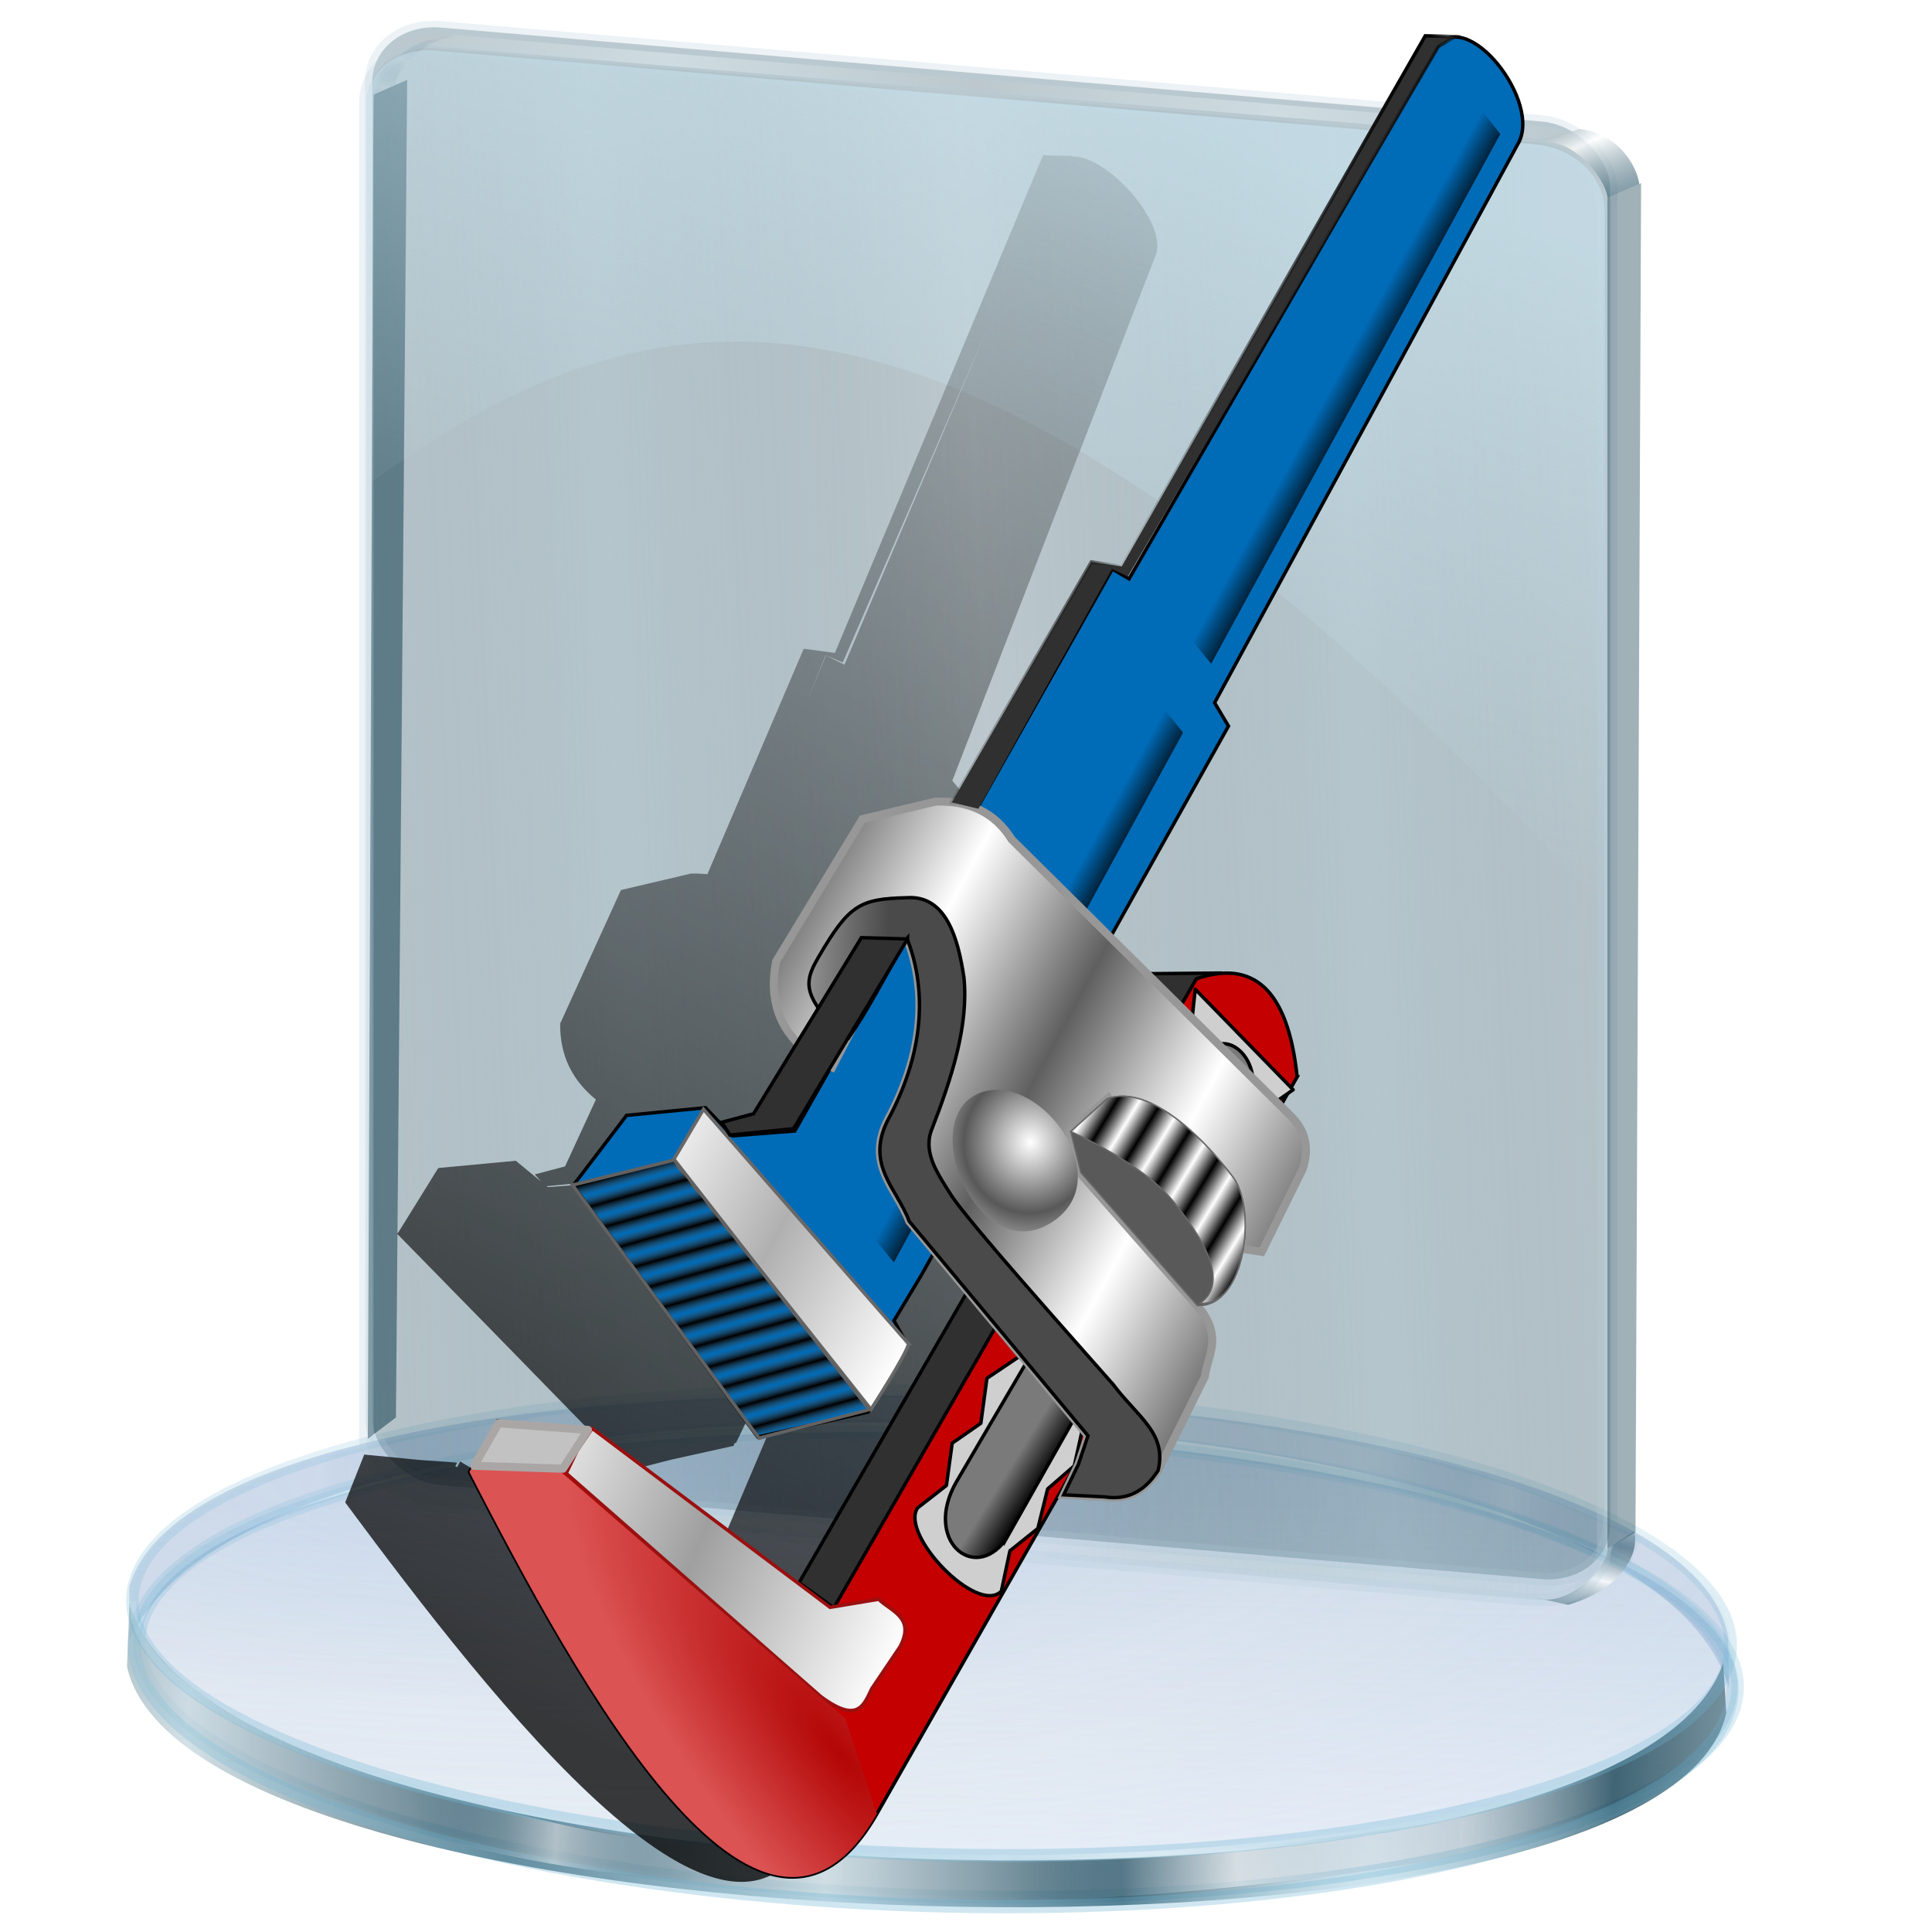 <?xml version="1.0" encoding="UTF-8" standalone="no"?>
<!-- Created with Inkscape (http://www.inkscape.org/) -->

<svg
   xmlns:a="http://ns.adobe.com/AdobeSVGViewerExtensions/3.0/"
   xmlns:dc="http://purl.org/dc/elements/1.1/"
   xmlns:cc="http://creativecommons.org/ns#"
   xmlns:rdf="http://www.w3.org/1999/02/22-rdf-syntax-ns#"
   xmlns:svg="http://www.w3.org/2000/svg"
   xmlns="http://www.w3.org/2000/svg"
   xmlns:xlink="http://www.w3.org/1999/xlink"
   xmlns:sodipodi="http://sodipodi.sourceforge.net/DTD/sodipodi-0.dtd"
   xmlns:inkscape="http://www.inkscape.org/namespaces/inkscape"
   id="svg2"
   sodipodi:version="0.32"
   inkscape:version="0.91 r13725"
   width="256"
   height="256"
   sodipodi:docname="panel-symbolic-work.svg"
   inkscape:output_extension="org.inkscape.output.svg.inkscape"
   version="1.1">
  <defs
     id="defs5">
    <linearGradient
       inkscape:collect="always"
       id="linearGradient4263">
      <stop
         id="stop4265"
         stop-color="#000000"
         stop-opacity="0.765" />
      <stop
         offset="1"
         id="stop4267"
         stop-color="#000000"
         stop-opacity="0.094" />
    </linearGradient>
    <linearGradient
       inkscape:collect="always"
       id="linearGradient4707">
      <stop
         id="stop4709"
         stop-color="#ffffff"
         stop-opacity="1" />
      <stop
         offset="1"
         id="stop4711"
         stop-color="#9f9f9f"
         stop-opacity="1" />
    </linearGradient>
    <linearGradient
       inkscape:collect="always"
       id="linearGradient4699">
      <stop
         id="stop4701"
         stop-color="#ffffff"
         stop-opacity="1" />
      <stop
         offset="1"
         id="stop4703"
         stop-color="#b0b0b0"
         stop-opacity="1" />
    </linearGradient>
    <linearGradient
       inkscape:collect="always"
       id="linearGradient3200">
      <stop
         id="stop3203"
         stop-color="#000000"
         stop-opacity="1" />
      <stop
         offset="1"
         id="stop3205"
         stop-color="#393939"
         stop-opacity="0" />
    </linearGradient>
    <linearGradient
       inkscape:collect="always"
       id="linearGradient3240">
      <stop
         id="stop3242"
         stop-color="#000000"
         stop-opacity="1" />
      <stop
         offset="1"
         id="stop3244"
         stop-color="#000000"
         stop-opacity="0" />
    </linearGradient>
    <linearGradient
       inkscape:collect="always"
       id="linearGradient3230">
      <stop
         id="stop3232"
         stop-color="#000000"
         stop-opacity="1" />
      <stop
         offset="1"
         id="stop3234"
         stop-color="#4d4d4d"
         stop-opacity="0" />
    </linearGradient>
    <linearGradient
       id="linearGradient3220">
      <stop
         id="stop3222"
         stop-color="#b30505"
         stop-opacity="1" />
      <stop
         offset="1"
         id="stop3224"
         stop-color="#db5353"
         stop-opacity="1" />
    </linearGradient>
    <linearGradient
       inkscape:collect="always"
       id="linearGradient3210">
      <stop
         id="stop3212"
         stop-color="#000000"
         stop-opacity="1" />
      <stop
         offset="1"
         id="stop3214"
         stop-color="#ffffff"
         stop-opacity="1" />
    </linearGradient>
    <linearGradient
       inkscape:collect="always"
       id="linearGradient3198">
      <stop
         id="stop3200"
         stop-color="#cfcfcf"
         stop-opacity="1" />
      <stop
         offset="1"
         id="stop3202"
         stop-color="#4a4a4a"
         stop-opacity="1" />
    </linearGradient>
    <linearGradient
       id="linearGradient3190">
      <stop
         id="stop3192"
         stop-color="#5f5f5f"
         stop-opacity="1" />
      <stop
         offset="1"
         id="stop3194"
         stop-color="#ffffff"
         stop-opacity="1" />
    </linearGradient>
    <linearGradient
       inkscape:collect="always"
       id="linearGradient3178">
      <stop
         id="stop3180"
         stop-color="#000000"
         stop-opacity="1" />
      <stop
         offset="1"
         id="stop3182"
         stop-color="#7a7a7a"
         stop-opacity="1" />
    </linearGradient>
    <linearGradient
       id="linearGradient3168">
      <stop
         id="stop3170"
         stop-color="#ffffff"
         stop-opacity="1" />
      <stop
         offset="1"
         id="stop3172"
         stop-color="#585858"
         stop-opacity="1" />
    </linearGradient>
    <linearGradient
       inkscape:collect="always"
       xlink:href="#linearGradient3178"
       id="linearGradient3195"
       gradientUnits="userSpaceOnUse"
       gradientTransform="matrix(0.999,-0.038,0.038,0.999,635.796,-72.301)"
       x1="-374.95"
       y1="245.4"
       x2="-370.78"
       y2="254.88" />
    <linearGradient
       inkscape:collect="always"
       xlink:href="#linearGradient3240"
       id="linearGradient3197"
       gradientUnits="userSpaceOnUse"
       gradientTransform="translate(-183.636,73.636)"
       x1="547.78"
       y1="148.45"
       x2="552.22"
       y2="159.14" />
    <linearGradient
       inkscape:collect="always"
       xlink:href="#linearGradient3190"
       id="linearGradient3199"
       gradientUnits="userSpaceOnUse"
       spreadMethod="reflect"
       x1="380.28"
       y1="208.27"
       x2="397.55"
       y2="250.76" />
    <linearGradient
       inkscape:collect="always"
       xlink:href="#linearGradient3198"
       id="linearGradient3201"
       gradientUnits="userSpaceOnUse"
       spreadMethod="pad"
       x1="387.15"
       y1="315.58"
       x2="389.93"
       y2="272.52" />
    <linearGradient
       inkscape:collect="always"
       xlink:href="#linearGradient3210"
       id="linearGradient3203"
       gradientUnits="userSpaceOnUse"
       spreadMethod="reflect"
       x1="313.49"
       y1="173.43"
       x2="315.9"
       y2="178.56" />
    <radialGradient
       inkscape:collect="always"
       xlink:href="#linearGradient3168"
       id="radialGradient3205"
       gradientUnits="userSpaceOnUse"
       gradientTransform="matrix(1,0,0,0.934,660.121,-39.597)"
       cx="-338.07"
       cy="282.17"
       fx="-338.07"
       fy="282.17"
       r="20.735"
       spreadMethod="reflect" />
    <radialGradient
       inkscape:collect="always"
       xlink:href="#linearGradient3220"
       id="radialGradient3207"
       gradientUnits="userSpaceOnUse"
       gradientTransform="matrix(1.413,1.341,-0.424,0.447,55.924,-67.987)"
       cx="146.7"
       cy="294.24"
       fx="146.7"
       fy="294.24"
       r="62.22" />
    <linearGradient
       inkscape:collect="always"
       xlink:href="#linearGradient3230"
       id="linearGradient3209"
       gradientUnits="userSpaceOnUse"
       spreadMethod="reflect"
       x1="262.51"
       y1="307.72"
       x2="265.67"
       y2="308.98" />
    <linearGradient
       inkscape:collect="always"
       xlink:href="#linearGradient3240"
       id="linearGradient3211"
       gradientUnits="userSpaceOnUse"
       x1="547.78"
       y1="148.45"
       x2="552.22"
       y2="159.14" />
    <linearGradient
       inkscape:collect="always"
       xlink:href="#linearGradient3200"
       id="linearGradient3213"
       gradientUnits="userSpaceOnUse"
       x1="531.74"
       y1="209.96"
       x2="524.13"
       y2="196.03" />
    <linearGradient
       inkscape:collect="always"
       xlink:href="#linearGradient4699"
       id="linearGradient4705"
       x1="254.45"
       y1="254.36"
       x2="273.95"
       y2="300.35"
       gradientUnits="userSpaceOnUse"
       spreadMethod="reflect" />
    <linearGradient
       inkscape:collect="always"
       xlink:href="#linearGradient4707"
       id="linearGradient4713"
       x1="173.93"
       y1="244.57"
       x2="194.2"
       y2="307.91"
       gradientUnits="userSpaceOnUse"
       spreadMethod="reflect" />
    <linearGradient
       inkscape:collect="always"
       xlink:href="#linearGradient4263"
       id="linearGradient4269"
       x1="184.94"
       y1="249.76"
       x2="44.528"
       y2="21.425"
       gradientUnits="userSpaceOnUse"
       gradientTransform="matrix(0.584,0.747,-0.718,0.413,138.062,-14.81)" />
    <filter
       inkscape:collect="always"
       id="filter4443"
       x="-0.056"
       width="1.113"
       y="-0.026"
       height="1.053"
       color-interpolation-filters="sRGB">
      <feGaussianBlur
         inkscape:collect="always"
         stdDeviation="2.442"
         id="feGaussianBlur4445" />
    </filter>
    <linearGradient
       id="linearGradient4385">
      <stop
         stop-opacity="0.535"
         stop-color="#1a485c"
         id="stop4387" />
      <stop
         stop-opacity="0.769"
         stop-color="#ffffff"
         id="stop4389"
         offset="1" />
    </linearGradient>
    <linearGradient
       id="linearGradient3828">
      <stop
         id="stop3830"
         stop-color="#ffffff"
         stop-opacity="0.486" />
      <stop
         id="stop3832"
         offset="1"
         stop-color="#286483"
         stop-opacity="0" />
    </linearGradient>
    <linearGradient
       id="linearGradient3906">
      <stop
         id="stop3908"
         stop-color="#cedce2"
         stop-opacity="1" />
      <stop
         offset="1"
         id="stop3910"
         stop-color="#cedce2"
         stop-opacity="0" />
    </linearGradient>
    <linearGradient
       id="linearGradient3878">
      <stop
         id="stop3880"
         stop-color="#cdeaf6"
         stop-opacity="0.915" />
      <stop
         offset="1"
         id="stop3882"
         stop-color="#c5e1ed"
         stop-opacity="0" />
    </linearGradient>
    <linearGradient
       id="linearGradient3867">
      <stop
         id="stop3869"
         stop-color="#99bbc9"
         stop-opacity="0.338" />
      <stop
         offset="1"
         id="stop3871"
         stop-color="#174457"
         stop-opacity="0" />
    </linearGradient>
    <linearGradient
       id="linearGradient3851">
      <stop
         id="stop3853"
         stop-color="#123e50"
         stop-opacity="0.683" />
      <stop
         id="stop3861"
         offset="0.371"
         stop-color="#c6d7de"
         stop-opacity="0.749" />
      <stop
         id="stop3859"
         offset="0.716"
         stop-color="#123e50"
         stop-opacity="0.782" />
      <stop
         offset="1"
         id="stop3855"
         stop-color="#c3d4db"
         stop-opacity="0.099" />
    </linearGradient>
    <linearGradient
       id="linearGradient3824">
      <stop
         id="stop3826"
         stop-color="#ffffff"
         stop-opacity="0.838" />
      <stop
         id="stop3828"
         offset="1"
         stop-color="#70b5d4"
         stop-opacity="0" />
    </linearGradient>
    <linearGradient
       id="linearGradient3815">
      <stop
         id="stop3817"
         stop-color="#9fcaff"
         stop-opacity="0.113" />
      <stop
         id="stop3819"
         offset="1"
         stop-color="#668dbd"
         stop-opacity="0" />
    </linearGradient>
    <linearGradient
       id="linearGradient3773">
      <stop
         id="stop3775"
         stop-color="#70b5d4"
         stop-opacity="0.838" />
      <stop
         offset="1"
         id="stop3777"
         stop-color="#70b5d4"
         stop-opacity="0.275" />
    </linearGradient>
    <linearGradient
       id="linearGradient3765">
      <stop
         id="stop3767"
         stop-color="#668dbd"
         stop-opacity="0.353" />
      <stop
         offset="1"
         id="stop3769"
         stop-color="#668dbd"
         stop-opacity="0.094" />
    </linearGradient>
    <linearGradient
       inkscape:collect="always"
       xlink:href="#linearGradient4385"
       id="linearGradient3898"
       x1="364.85"
       y1="0.77"
       x2="360.76"
       y2="-7.507"
       gradientUnits="userSpaceOnUse"
       spreadMethod="reflect"
       gradientTransform="matrix(0.827,0,0,0.827,-170.303,-15.752)" />
    <linearGradient
       inkscape:collect="always"
       xlink:href="#linearGradient3906"
       id="linearGradient3912"
       x1="317.98"
       y1="-13.08"
       x2="359.28"
       y2="-16.12"
       gradientUnits="userSpaceOnUse"
       spreadMethod="reflect"
       gradientTransform="matrix(0.827,0,0,0.827,-170.303,-15.752)" />
    <linearGradient
       id="linearGradient3578">
      <stop
         id="stop3580"
         stop-color="#000000"
         stop-opacity="1" />
      <stop
         offset="1"
         id="stop3582"
         stop-color="#fffcfc"
         stop-opacity="1" />
    </linearGradient>
    <linearGradient
       gradientTransform="matrix(2.162,0,0,2.6,-140.292,-51.897)"
       id="XMLID_26_"
       gradientUnits="userSpaceOnUse"
       x1="76.24"
       y1="31.681"
       x2="76.24"
       y2="40.478">
      <stop
         offset="8.046%"
         id="stop191"
         stop-color="rgb(255,255,255)" />
      <stop
         offset="100%"
         id="stop193"
         stop-color="rgb(255,255,255)"
         stop-opacity="0" />
    </linearGradient>
    <radialGradient
       gradientTransform="matrix(2.162,0,0,2.6,-139.897,-51.106)"
       id="XMLID_25_"
       cx="76.51"
       cy="49.45"
       r="14.862"
       fx="76.51"
       fy="49.45"
       gradientUnits="userSpaceOnUse">
      <stop
         id="stop184"
         stop-color="rgb(187,235,255)" />
      <stop
         offset="1"
         id="stop186"
         stop-color="#7b7b7d"
         stop-opacity="1" />
      <a:midPointStop
         offset="0"
         stop-color="#BBEBFF" />
      <a:midPointStop
         offset="0.5"
         stop-color="#BBEBFF" />
      <a:midPointStop
         offset="1"
         stop-color="#003DD7" />
    </radialGradient>
    <radialGradient
       gradientUnits="userSpaceOnUse"
       fy="49.45"
       fx="76.51"
       r="14.862"
       cy="49.45"
       cx="76.51"
       id="radialGradient3407"
       gradientTransform="matrix(2.162,0,0,2.6,-139.897,-51.106)">
      <stop
         id="stop3409"
         stop-color="#55b6de"
         stop-opacity="1" />
      <stop
         id="stop3411"
         offset="1"
         stop-color="#000007"
         stop-opacity="1" />
      <a:midPointStop
         offset="0"
         stop-color="#BBEBFF" />
      <a:midPointStop
         offset="0.5"
         stop-color="#BBEBFF" />
      <a:midPointStop
         offset="1"
         stop-color="#003DD7" />
    </radialGradient>
    <linearGradient
       id="linearGradient2924">
      <stop
         id="stop2926"
         stop-color="#205274"
         stop-opacity="0.754" />
      <stop
         offset="1"
         id="stop2928"
         stop-color="#ffffff"
         stop-opacity="0.458" />
    </linearGradient>
    <linearGradient
       inkscape:collect="always"
       xlink:href="#linearGradient3828"
       id="linearGradient3662"
       gradientUnits="userSpaceOnUse"
       gradientTransform="matrix(0.827,0,0,-0.827,-106.377,393.99)"
       spreadMethod="reflect"
       x1="229.62"
       y1="253.18"
       x2="266.18"
       y2="254.22" />
    <linearGradient
       inkscape:collect="always"
       xlink:href="#linearGradient3828"
       id="linearGradient3664"
       gradientUnits="userSpaceOnUse"
       gradientTransform="matrix(-0.82,-0.107,0.107,-0.82,367.072,422.465)"
       spreadMethod="reflect"
       x1="226.48"
       y1="251.92"
       x2="249.45"
       y2="252.55" />
    <linearGradient
       inkscape:collect="always"
       xlink:href="#linearGradient3765"
       id="linearGradient3666"
       gradientUnits="userSpaceOnUse"
       x1="17.757"
       y1="183.53"
       x2="17.757"
       y2="256.25" />
    <linearGradient
       inkscape:collect="always"
       xlink:href="#linearGradient3773"
       id="linearGradient3668"
       gradientUnits="userSpaceOnUse"
       x1="66.09"
       y1="264.77"
       x2="67.09"
       y2="173.91" />
    <linearGradient
       inkscape:collect="always"
       xlink:href="#linearGradient3851"
       id="linearGradient3670"
       gradientUnits="userSpaceOnUse"
       gradientTransform="matrix(0.827,0,0,0.827,-100.847,27.345)"
       spreadMethod="reflect"
       x1="218.43"
       y1="236.06"
       x2="354.07"
       y2="234.6" />
    <linearGradient
       inkscape:collect="always"
       xlink:href="#linearGradient3828"
       id="linearGradient3674"
       gradientUnits="userSpaceOnUse"
       gradientTransform="matrix(0.827,0,0,0.608,-100.847,80.374)"
       spreadMethod="reflect"
       x1="226.48"
       y1="251.92"
       x2="249.45"
       y2="252.55" />
    <linearGradient
       inkscape:collect="always"
       xlink:href="#linearGradient3828"
       id="linearGradient3676"
       gradientUnits="userSpaceOnUse"
       gradientTransform="matrix(-0.827,0,0,0.633,365.062,74.618)"
       spreadMethod="reflect"
       x1="229.62"
       y1="253.18"
       x2="266.18"
       y2="254.22" />
    <radialGradient
       inkscape:collect="always"
       xlink:href="#linearGradient3815"
       id="radialGradient3678"
       gradientUnits="userSpaceOnUse"
       gradientTransform="matrix(1,0,0,0.283,0,157.826)"
       spreadMethod="reflect"
       cx="-39.669"
       cy="149.73"
       fx="-39.669"
       fy="149.73"
       r="126.76" />
    <linearGradient
       inkscape:collect="always"
       xlink:href="#linearGradient3824"
       id="linearGradient3682"
       gradientUnits="userSpaceOnUse"
       gradientTransform="matrix(0.827,0,0,0.862,114.192,14.734)"
       spreadMethod="reflect"
       x1="66.09"
       y1="264.77"
       x2="144.1"
       y2="234.13" />
    <linearGradient
       id="linearGradient4311">
      <stop
         stop-opacity="1"
         stop-color="#bcbfeb"
         id="stop4313" />
      <stop
         stop-opacity="1"
         stop-color="#5975ff"
         offset="0.293"
         id="stop4315" />
      <stop
         stop-opacity="1"
         stop-color="#000984"
         id="stop4317-3"
         offset="1" />
    </linearGradient>
    <linearGradient
       id="linearGradient3381">
      <stop
         stop-opacity="1"
         stop-color="#ffffff"
         id="stop3383" />
      <stop
         stop-opacity="0"
         stop-color="#ffffff"
         offset="1"
         id="stop3385" />
    </linearGradient>
    <linearGradient
       y2="6.578"
       x2="63.37"
       y1="10.421"
       x1="61.93"
       spreadMethod="reflect"
       gradientTransform="translate(-69.456,-43.096)"
       gradientUnits="userSpaceOnUse"
       id="linearGradient5480"
       xlink:href="#linearGradient3828"
       inkscape:collect="always" />
    <linearGradient
       y2="-16.12"
       x2="359.28"
       y1="-13.08"
       x1="317.98"
       spreadMethod="reflect"
       gradientTransform="matrix(0.827,0,0,0.827,-170.303,173.553)"
       gradientUnits="userSpaceOnUse"
       id="linearGradient5482"
       xlink:href="#linearGradient3906"
       inkscape:collect="always" />
    <linearGradient
       y2="-4.093"
       x2="361.38"
       y1="-9.786"
       x1="359.71"
       spreadMethod="reflect"
       gradientTransform="matrix(0.827,0,0,-0.827,-170.515,161.484)"
       gradientUnits="userSpaceOnUse"
       id="linearGradient5484"
       xlink:href="#linearGradient4385"
       inkscape:collect="always" />
    <linearGradient
       y2="54.15"
       x2="278.95"
       y1="56.22"
       x1="227.44"
       spreadMethod="reflect"
       gradientTransform="matrix(0.827,0,0,0.827,-171.108,0.533)"
       gradientUnits="userSpaceOnUse"
       id="linearGradient5486"
       xlink:href="#linearGradient3867"
       inkscape:collect="always" />
    <linearGradient
       y2="54.154"
       x2="264.02"
       y1="-44.748"
       x1="289.32"
       gradientTransform="matrix(0.823,0.08,0,0.827,-170.303,-15.752)"
       gradientUnits="userSpaceOnUse"
       id="linearGradient5488"
       xlink:href="#linearGradient3878"
       inkscape:collect="always" />
    <linearGradient
       inkscape:collect="always"
       xlink:href="#linearGradient3773"
       id="linearGradient4706"
       gradientUnits="userSpaceOnUse"
       x1="66.09"
       y1="264.77"
       x2="67.09"
       y2="173.91" />
    <linearGradient
       inkscape:collect="always"
       xlink:href="#linearGradient3773"
       id="linearGradient4708"
       gradientUnits="userSpaceOnUse"
       x1="66.09"
       y1="264.77"
       x2="67.09"
       y2="173.91" />
  </defs>
  <sodipodi:namedview
     inkscape:window-height="1056"
     inkscape:window-width="1920"
     inkscape:pageshadow="2"
     inkscape:pageopacity="0.0"
     guidetolerance="10.0"
     gridtolerance="10.0"
     objecttolerance="10.0"
     borderopacity="1.0"
     bordercolor="#666666"
     pagecolor="#ffffff"
     id="base"
     showgrid="false"
     inkscape:zoom="3.5429688"
     inkscape:cx="128"
     inkscape:cy="128"
     inkscape:window-x="0"
     inkscape:window-y="0"
     inkscape:current-layer="svg2"
     inkscape:window-maximized="1" />
  <g
     id="g3846"
     transform="matrix(1.018,0.031,-0.031,1.018,-7.089,2.976)">
    <path
       style="opacity:0.6;fill:url(#linearGradient3662);fill-opacity:1;stroke:none"
       sodipodi:nodetypes="ccccc"
       inkscape:connector-curvature="0"
       id="path3807"
       d="m 54.736,189.873 c 11.343,-2.986 45.459,-11.095 58.887,-9.859 l -0.886,-4.417 c -12.716,0.165 -45.309,4.766 -58.434,9.796 z" />
    <path
       style="fill:url(#linearGradient3664);fill-opacity:1;stroke:none"
       d="m 225.185,193.85 c -10.996,-4.577 -21.979,-7.512 -35.16,-9.587 l 1.518,-4.32 c 13.501,1.503 24.017,6.306 34.784,10.309 z"
       id="path3803"
       inkscape:connector-curvature="0"
       sodipodi:nodetypes="ccccc" />
    <path
       style="fill:#7b97c2;fill-opacity:0.332;stroke:none"
       sodipodi:nodetypes="ccccc"
       inkscape:connector-curvature="0"
       id="path3781"
       d="m 29.953,202.769 0.296,6.783 c 17.429,-41.667 194.672,-41.857 208.155,0 l -0.296,-6.502 C 231.103,165.66 39.311,165.153 29.953,202.769 Z" />
    <ellipse
       style="fill:url(#linearGradient3666);fill-opacity:1;stroke:url(#linearGradient4706);stroke-width:1.959;stroke-miterlimit:4;stroke-dasharray:none;stroke-opacity:0.427"
       ry="34.923"
       rx="125.78"
       cy="220.19"
       cx="24.564"
       transform="matrix(0.827,0,0,0.862,115.18,19.83)"
       id="path3755"
       stroke-miterlimit="4" />
    <path
       style="fill:url(#linearGradient3670);fill-opacity:1;stroke:none"
       d="m 29.983,213.069 0.067,-8.22 c 13.102,40.124 195.927,39.629 207.496,1.437 l 0.592,6.502 C 231.132,250.178 39.34,250.685 29.983,213.069 Z"
       id="path3783"
       inkscape:connector-curvature="0"
       sodipodi:nodetypes="ccccc" />
    <ellipse
       style="fill:none;stroke:url(#linearGradient4708);stroke-width:1.959;stroke-miterlimit:4;stroke-dasharray:none;stroke-opacity:0.427"
       ry="34.923"
       rx="125.78"
       cy="220.19"
       cx="24.564"
       id="path3785"
       transform="matrix(0.827,0,0,0.89,114.517,13.925)"
       stroke-miterlimit="4" />
    <path
       style="fill:url(#linearGradient3674);fill-opacity:1;stroke:none"
       sodipodi:nodetypes="ccccc"
       inkscape:connector-curvature="0"
       id="path3789"
       d="m 68.008,227.81 c 11.496,2.29 23.526,5.878 36.865,6.135 l -0.346,4.779 c -13.505,-0.504 -25.08,-2.407 -35.682,-5.023 z" />
    <path
       style="fill:url(#linearGradient3676);fill-opacity:1;stroke:none"
       d="m 203.819,227.637 c -11.343,2.117 -44.492,8.055 -57.986,6.597 l -0.144,5.491 c 12.959,0.451 46.312,-4.401 58.375,-7.444 z"
       id="path3799"
       inkscape:connector-curvature="0"
       sodipodi:nodetypes="ccccc" />
    <ellipse
       style="fill:url(#radialGradient3678);fill-opacity:1;stroke:url(#linearGradient3668);stroke-width:1.959;stroke-miterlimit:4;stroke-dasharray:none;stroke-opacity:0.427"
       ry="34.923"
       rx="125.78"
       cy="220.19"
       cx="24.564"
       id="path3811"
       transform="matrix(0.827,0,0,0.862,114.122,14.437)"
       stroke-miterlimit="4" />
    <path
       style="fill:none;stroke:url(#linearGradient3682);stroke-width:0.827;stroke-miterlimit:4;stroke-dasharray:none;stroke-opacity:0.427"
       sodipodi:nodetypes="csc"
       inkscape:connector-curvature="0"
       id="path3821"
       d="m 238.526,204.545 c 0,16.626 -46.571,30.105 -104.02,30.105 -57.448,0 -104.02,-13.478 -104.02,-30.105"
       stroke-miterlimit="4" />
  </g>
  <g
     id="g3834"
     transform="matrix(1.164,0,0,1.019,61.635,41.137)">
    <path
       style="fill:url(#linearGradient5480);fill-opacity:1;stroke:none"
       sodipodi:nodetypes="ccccc"
       inkscape:connector-curvature="0"
       id="path3818"
       d="m -10.608,-28.051 2.642,-1.321 c 0.547,-2.317 2.202,-4.95 6.725,-6.325 -3.306,0.187 -5.221,1.438 -6.725,3.002 -1.981,1.479 -2.332,3.06 -2.642,4.644 z" />
    <path
       style="opacity:0.771;fill:url(#linearGradient5482);fill-opacity:1;stroke:none"
       d="m -4.665,154.856 3.313,-1.371 128.169,12.337 -4.455,1.142 z"
       id="path3914"
       inkscape:connector-curvature="0" />
    <path
       style="fill:url(#linearGradient5484);fill-opacity:1;stroke:none"
       d="m 121.931,167.403 c 3.221,1.302 7.77,-3.233 8.169,-6.413 l 3.02,-2.244 c 0.632,4.076 -2.777,8.039 -7.569,9.569 z"
       id="path3900"
       inkscape:connector-curvature="0"
       sodipodi:nodetypes="ccccc" />
    <rect
       style="opacity:0.6;fill:#123e50;fill-opacity:0.473;stroke:#b6ccd6;stroke-width:1.658;stroke-miterlimit:4;stroke-dasharray:none;stroke-opacity:0.427"
       transform="matrix(0.995,0.097,0,1,0,0)"
       ry="7.847"
       y="-36.518"
       x="-10.624"
       height="189.54"
       width="141.62"
       id="rect3863"
       stroke-miterlimit="4"
       rx="7.847" />
    <path
       style="fill:#204757;fill-opacity:0.585;stroke:none"
       d="m -10.438,-28.065 3.837,-1.918 -1.279,173.933 -3.197,2.771 z"
       id="path3888"
       inkscape:connector-curvature="0"
       sodipodi:nodetypes="ccccc" />
    <rect
       style="opacity:0.6;fill:url(#linearGradient5486);fill-opacity:1;stroke:#b6ccd6;stroke-width:1.658;stroke-miterlimit:4;stroke-dasharray:none;stroke-opacity:0.427"
       id="rect3865"
       width="141.62"
       height="189.54"
       x="-11.295"
       y="-33.755"
       ry="7.847"
       transform="matrix(0.995,0.097,0,1,0,0)"
       stroke-miterlimit="4"
       rx="7.847" />
    <path
       style="opacity:0.6;fill:url(#linearGradient5488);fill-opacity:1;stroke:none"
       sodipodi:nodetypes="sssccss"
       inkscape:connector-curvature="0"
       id="rect3875"
       d="M -3.432,-33.793 121.899,-21.591 c 4.327,0.421 7.81,4.26 7.81,8.608 l 0,90.849 C 54.59,-16.358 19.503,-2.635 -11.242,22.793 l 0,-49.499 c 0,-4.347 3.483,-7.508 7.81,-7.087 z" />
    <path
       style="fill:#204757;fill-opacity:0.418;stroke:none"
       sodipodi:nodetypes="ccccc"
       inkscape:connector-curvature="0"
       id="path3886"
       d="m 130.029,-14.636 3.837,-1.918 -0.639,175.425 -3.197,2.132 z" />
    <path
       style="fill:url(#linearGradient3898);fill-opacity:1;stroke:none"
       sodipodi:nodetypes="ccccc"
       inkscape:connector-curvature="0"
       id="path3890"
       d="m 122.143,-21.67 c 3.221,-1.302 7.51,3.847 7.909,7.027 l 3.607,-1.801 c -0.28,-2.409 -2.444,-6.622 -6.827,-7.144 z" />
    <path
       style="fill:url(#linearGradient3912);fill-opacity:1;stroke:none"
       inkscape:connector-curvature="0"
       id="path3904"
       d="m -4.665,-34.449 3.313,-1.371 128.169,12.337 -4.455,1.142 z" />
  </g>
  <g
     id="text4257"
     transform="translate(2.186,3.268)"
     stroke-opacity="1"
     font-family="sans-serif"
     fill="#000000"
     stroke="none"
     font-style="normal"
     word-spacing="0"
     stroke-linejoin="miter"
     line-height="125%"
     fill-opacity="1"
     font-weight="normal"
     stroke-linecap="butt"
     stroke-width="1"
     letter-spacing="0"
     font-size="7.5">
    <path
       inkscape:connector-curvature="0"
       d="m 8.979,-9.016 -1.003,2.721 2.01,0 -1.007,-2.721 z m -0.417,-0.729 0.839,0 2.084,5.468 -0.769,0 -0.498,-1.403 -2.465,0 -0.498,1.403 -0.78,0 2.087,-5.468 z"
       id="path4262" />
    <path
       inkscape:connector-curvature="0"
       d="m 13.018,-9.136 0,2.054 0.93,0 q 0.516,0 0.798,-0.267 0.282,-0.267 0.282,-0.762 0,-0.491 -0.282,-0.758 -0.282,-0.267 -0.798,-0.267 l -0.93,0 z m -0.74,-0.608 1.67,0 q 0.919,0 1.388,0.417 0.472,0.414 0.472,1.216 0,0.809 -0.472,1.223 -0.469,0.414 -1.388,0.414 l -0.93,0 0,2.197 -0.74,0 0,-5.468 z"
       id="path4264" />
  </g>
  <path
     d="m 147.139,33.707 c -2.411,-3.115 -5.995,-5.744 -8.392,-5.589 l 0.112,-0.073 -3.818,-0.089 -26.695,63.833 -4.004,-0.529 -12.358,28.922 c -0.69,-0.069 -1.391,-0.106 -2.115,-0.084 l -8.971,2.109 -7.791,17.124 c -0.061,4.122 1.586,7.31 4.576,9.752 l -3.951,8.573 -3.882,1.026 0.805,0.921 -3.241,-2.672 -9.946,0.933 -5.177,8.344 -0.152,0.037 13.036,13.315 16.545,16.961 0.048,-0.011 0.149,0.151 5.438,-1.388 7.978,-1.767 0.186,-0.428 0.107,0.103 c 0,0 3.388,-6.797 3.302,-7.889 l -0.731,-0.649 -1.664,-2.129 2.451,-5.451 1.154,-2.851 5.153,4.759 -14.892,35.071 4.862,2.906 -0.308,0.05 -34.669,-21.496 -0.396,0.747 -0.233,-0.139 0.232,-0.465 -4.702,-0.325 -7.212,-0.701 -2.443,6.141 c 18.947,25.546 49.966,65.499 60.209,41.041 l 17.966,-43.15 -0.183,1.111 -1.186,3.679 5.325,0.245 c 2.69,0.375 4.878,-0.428 6.232,-3.189 l 3.831,-11.277 c -0.175,-2.451 1.306,-4.371 -1.788,-7.76 l -3.711,-3.27 0.024,-0.06 2.857,2.534 c 1.984,0.104 3.25,-1.049 3.941,-2.78 0.057,-0.137 0.097,-0.29 0.146,-0.435 0.06,-0.184 0.128,-0.36 0.177,-0.554 0.078,-0.306 0.136,-0.629 0.186,-0.959 0.008,-0.057 0.023,-0.109 0.031,-0.166 0.083,-0.611 0.11,-1.254 0.101,-1.912 l 2.456,0.348 3.344,-9.972 c 0.421,-2.758 -0.718,-4.671 -2.55,-6.208 l -1.745,-1.372 0.62,-1.487 0.615,-0.462 -0.317,-0.257 0.535,-1.284 c -2.746,-9.045 -6.904,-12.865 -12.213,-12.428 l 0.157,-0.059 -9.079,0.083 -0.128,0.302 -5.94,-4.676 10.283,-25.408 -2.319,-2.8 25.971,-67.108 c 0.925,-1.92 -0.262,-4.804 -2.244,-7.365 z m -19.251,16.529 -18.316,43.054 -2.377,-1.176 -2.502,6.091 2.457,-6.112 2.207,0.914 18.531,-42.771 z m -32.525,70.681 -0.009,0.025 c -0.055,-0.021 -0.109,-0.042 -0.164,-0.062 l 0.174,0.038 z m -12.761,31.069 -3.178,7.736 -7.911,0.587 -0.137,-0.113 7.832,-0.747 3.359,-7.478 c 0.012,0.005 0.023,0.011 0.035,0.016 z"
     id="path4609"
     inkscape:connector-curvature="0"
     style="fill:url(#linearGradient4269);fill-opacity:1;fill-rule:evenodd;stroke:none;stroke-width:0.483;stroke-linecap:butt;stroke-linejoin:miter;stroke-opacity:1;filter:url(#filter4443)"
     transform="matrix(1.033,0,0,1.033,-1.291,-8.304)" />
  <g
     id="g4717"
     transform="matrix(0.367,1.015,-1.015,0.367,253.467,-59.537)">
    <g
       transform="matrix(-0.378,-0.184,-0.184,0.378,309.832,142.94)"
       id="g3258">
      <path
         d="m 180.632,266.403 192.885,-85.771 3.557,-7.115 -2.372,20.553 -187.747,83.399 -6.324,-11.067 z"
         id="path3252"
         inkscape:connector-curvature="0"
         style="fill:#303030;fill-opacity:1;fill-rule:evenodd;stroke:#000000;stroke-width:1;stroke-linecap:butt;stroke-linejoin:miter;stroke-opacity:1" />
      <path
         d="m 349.231,148.462 c 25.516,5.44 32.678,16.615 25.385,32.308 L 180,266.923 l 44.615,78.462 0,24.615 -15.692,6.615 C 150.585,338.287 59.678,275.208 122.308,247.692 l 226.923,-99.231 z"
         id="path2384"
         sodipodi:nodetypes="cccccccc"
         inkscape:connector-curvature="0"
         style="fill:#c40000;fill-opacity:1;fill-rule:evenodd;stroke:#000000;stroke-width:1;stroke-linecap:butt;stroke-linejoin:miter;stroke-opacity:1" />
      <path
         d="m 184.615,253.846 -3.846,13.846 44.615,74.615 -6.93,3.682 -6.916,2.471 -56.923,-80.769 c -6.959,-11.739 -1.116,-12.81 3.846,-14.615 l 13.077,-6.923 c 8.913,-3.509 9.88,3.579 13.077,7.692 z"
         id="path3156"
         sodipodi:nodetypes="ccccccccc"
         inkscape:connector-curvature="0"
         style="fill:url(#linearGradient4713);fill-opacity:1;fill-rule:evenodd;stroke:#9a1010;stroke-width:1;stroke-linecap:butt;stroke-linejoin:miter;stroke-opacity:1" />
      <path
         d="m 190.769,218.462 c -7.85,6.192 13.223,31.201 21.538,26.923 l 7.446,-7.701 12.458,-0.376 6.675,-7.701 13.229,-0.376 7.446,-8.857 12.458,0.78 7.253,-8.086 12.65,0.009 7.061,-8.279 12.843,0.202 6.097,-8.472 13.807,0.395 6.675,-8.279 13.229,0.202 6.482,-8.086 13.421,0.009 -26.154,-31.538 -6.772,7.796 -12.555,0.857 -6.194,8.182 -13.133,0.472 -6.387,8.953 -12.94,-0.299 -6.387,7.989 -12.94,0.665 -6.579,7.604 -12.747,1.05 -6.579,7.218 -12.747,1.436 -7.543,7.025 -11.784,1.628 -7.35,7.411 -11.976,1.243 z"
         id="path3158"
         sodipodi:nodetypes="ccccccccccccccccccccccccccccccccccc"
         inkscape:connector-curvature="0"
         style="fill:#cfcfcf;fill-opacity:1;fill-rule:evenodd;stroke:#000000;stroke-width:1;stroke-linecap:round;stroke-linejoin:round;stroke-opacity:1" />
      <path
         d="M 455.333,184 626.667,113.333 C 639.852,106.843 666.319,133.103 652,140 l -163.333,72.667 2.327,5.17 L 318,292.667 l -3.333,18 L 322,319.333 317.333,342 l -22,13.333 L 228,294 238.667,262.667 259.333,253.333 266,258 280,251.485 448.994,179.251 455.333,184 Z"
         id="path3160"
         sodipodi:nodetypes="ccccccccccccccccc"
         inkscape:connector-curvature="0"
         style="fill:#006bb7;fill-opacity:1;fill-rule:evenodd;stroke:#000000;stroke-width:1;stroke-linecap:butt;stroke-linejoin:miter;stroke-opacity:1" />
      <path
         d="m 259.741,253.074 c -2.667,0 -20.204,8.87 -20.204,8.87 l 66.222,65.092 15.741,-7.185 -61.759,-66.778 z"
         id="path3162"
         sodipodi:nodetypes="ccccc"
         inkscape:connector-curvature="0"
         style="fill:url(#linearGradient4705);fill-opacity:1;fill-rule:evenodd;stroke:#686868;stroke-width:1;stroke-linecap:butt;stroke-linejoin:miter;stroke-opacity:1" />
      <path
         d="m 205.81,218.801 c -13.565,7.908 -2.62,24.006 15.285,16.101 l 130.534,-58.969 c 11.598,-3.243 1.733,-20.393 -15.851,-13.411 l -129.969,56.279 z"
         id="path3176"
         sodipodi:nodetypes="ccccc"
         inkscape:connector-curvature="0"
         style="fill:url(#linearGradient3195);fill-opacity:1;fill-rule:evenodd;stroke:#000000;stroke-width:1;stroke-linecap:butt;stroke-linejoin:miter;stroke-opacity:1" />
      <path
         sodipodi:nodetypes="ccccc"
         id="path3254"
         d="m 282.915,259.843 20,20.345 160.69,-70.345 -17.931,-17.586 -162.759,67.586 z"
         inkscape:connector-curvature="0"
         style="fill:url(#linearGradient3197);fill-opacity:1;fill-rule:evenodd;stroke:none" />
      <path
         d="m 230,200 8.574,-1.889 56.759,58.556 c 8.919,4.384 14.941,14.563 28.667,9.333 23.2,-9.488 41.143,-6.288 53.333,0 5.136,2.649 6.676,13.898 -8.667,18 -10.387,2.777 -9.422,-8.659 -18.686,-5.037 l -12.315,4.815 c 4.979,13.414 14.066,20.834 29,19.555 l 44,-20.667 L 418,262 c 1.315,-9.459 -1.098,-17.428 -8.667,-23.333 l -72,-90 C 333.988,144.795 329.555,142.557 322.667,144 l -25.333,9.333 0.722,14.629 39.278,34.704 -10.667,10 -12,-4 -36.667,-40 C 270.4,162.267 265.323,165.96 259.333,166 l -28.667,10.667 c -7.117,3.554 -9.613,8.648 -9.333,14.667 l -0.667,12 L 230,200 Z"
         id="path3164"
         sodipodi:nodetypes="ccccssscccccccccccccccccc"
         inkscape:connector-curvature="0"
         stroke-miterlimit="4"
         style="fill:url(#linearGradient3199);fill-opacity:1;fill-rule:evenodd;stroke:#979797;stroke-width:2.347;stroke-linecap:butt;stroke-linejoin:miter;stroke-miterlimit:4;stroke-dasharray:none;stroke-opacity:1" />
      <path
         sodipodi:nodetypes="ccccccccccccccccc"
         id="path3188"
         d="m 230,200 8.574,-1.889 56.759,58.556 c 8.919,4.384 14.941,14.563 28.667,9.333 23.2,-9.488 41.143,-6.288 53.333,0 -13.1,5.907 -22.624,9.467 -30.593,13.889 l 7.998,10.012 c 5.317,4.423 8.755,3.856 14.61,1.204 16.095,-7.199 18.064,-10.258 19.834,-23.627 2.127,-11.407 -10.112,-16.24 -21.314,-19.165 -13.761,-2.913 -29.593,0.388 -45.795,4.796 -6.885,1.489 -12.457,-3.586 -18.149,-8.057 -7.6,-6.4 -34.435,-36.038 -49.684,-52.664 -8.882,-8.314 -12.47,-17.13 -23.574,-15.721 -7.117,3.554 -9.613,8.648 -9.333,14.667 l -0.667,12 L 230,200 Z"
         inkscape:connector-curvature="0"
         style="fill:url(#linearGradient3201);fill-opacity:1;fill-rule:evenodd;stroke:#000000;stroke-width:1;stroke-linecap:butt;stroke-linejoin:miter;stroke-opacity:1" />
      <path
         d="m 279.763,170.404 c 0.677,-13.951 29.662,-14.436 38.277,-6.494 9.243,8.52 24.9,26.775 18.971,39.079 l -10.638,9.53 -11.574,-4.166 -35.037,-37.948 z"
         id="path3206"
         sodipodi:nodetypes="cscccc"
         inkscape:connector-curvature="0"
         stroke-miterlimit="4"
         style="fill:#595959;fill-opacity:1;fill-rule:evenodd;stroke:#686868;stroke-width:0.4;stroke-linecap:butt;stroke-linejoin:miter;stroke-miterlimit:4;stroke-dasharray:none;stroke-opacity:1" />
      <path
         sodipodi:nodetypes="cscccc"
         id="path3208"
         d="m 280.498,169.669 c 0.383,-13.07 28.927,-13.702 37.543,-5.76 9.243,8.52 24.9,26.775 18.971,39.079 l -10.638,9.53 c 0,0 -7.34,-23.328 -18.329,-33.099 -11.758,-11.696 -21.772,-16.522 -27.547,-9.75 z"
         inkscape:connector-curvature="0"
         stroke-miterlimit="4"
         style="fill:url(#linearGradient3203);fill-opacity:1;fill-rule:evenodd;stroke:#686868;stroke-width:0.4;stroke-linecap:butt;stroke-linejoin:miter;stroke-miterlimit:4;stroke-dasharray:none;stroke-opacity:1" />
      <path
         d="m 298.788,216.064 c -14.253,19.739 26.852,42.052 36,24 8.525,-16.822 -21.529,-44.04 -36,-24 z"
         id="path3166"
         sodipodi:nodetypes="css"
         inkscape:connector-curvature="0"
         style="fill:url(#radialGradient3205);fill-opacity:1;fill-rule:evenodd;stroke:none" />
      <path
         sodipodi:nodetypes="cccccc"
         id="path3218"
         d="M 149.006,259.906 210.58,348.309 224.615,370 208.923,376.615 C 150.585,338.287 59.678,275.208 122.308,247.692 l 26.698,12.213 z"
         inkscape:connector-curvature="0"
         style="fill:url(#radialGradient3207);fill-opacity:1;fill-rule:evenodd;stroke:none" />
      <path
         d="m 239.411,262.41 66.473,64.311 -10.448,28.823 -67.734,-61.969 11.709,-31.165 z"
         id="path3228"
         inkscape:connector-curvature="0"
         style="fill:url(#linearGradient3209);fill-opacity:1;fill-rule:evenodd;stroke:#626262;stroke-width:1;stroke-linecap:butt;stroke-linejoin:miter;stroke-opacity:1" />
      <path
         d="m 466.552,186.207 20,20.345 160.69,-70.345 -17.931,-17.586 -162.759,67.586 z"
         id="path3238"
         sodipodi:nodetypes="ccccc"
         inkscape:connector-curvature="0"
         style="fill:url(#linearGradient3211);fill-opacity:1;fill-rule:evenodd;stroke:none" />
      <path
         d="m 417.241,249.31 73.793,-31.379 -1.724,-4.828 163.448,-73.793 3.448,-4.483 -0.69,8.621 -163.448,71.724 0.345,8.966 -74.138,33.103 -1.034,-7.931 z"
         id="path3248"
         inkscape:connector-curvature="0"
         style="fill:#303030;fill-opacity:1;fill-rule:evenodd;stroke:url(#linearGradient3213);stroke-width:1;stroke-linecap:butt;stroke-linejoin:miter;stroke-opacity:1" />
      <path
         d="m 377.241,265.862 -1.034,13.448 -54.483,25.862 -3.448,8.966 -3.448,-2.759 3.793,-18.276 58.621,-27.241 z"
         id="path3250"
         inkscape:connector-curvature="0"
         style="fill:#303030;fill-opacity:1;fill-rule:evenodd;stroke:#000000;stroke-width:1;stroke-linecap:butt;stroke-linejoin:miter;stroke-opacity:1" />
    </g>
    <path
       sodipodi:nodetypes="ccccc"
       inkscape:connector-curvature="0"
       id="path4715"
       d="m 161.656,231.419 3.427,4.514 -4.035,10.116 -3.897,-4.597 z"
       style="fill:#c2c2c2;fill-opacity:1;fill-rule:evenodd;stroke:#aba6a6;stroke-width:1;stroke-linecap:butt;stroke-linejoin:round;stroke-opacity:1" />
  </g>
</svg>
